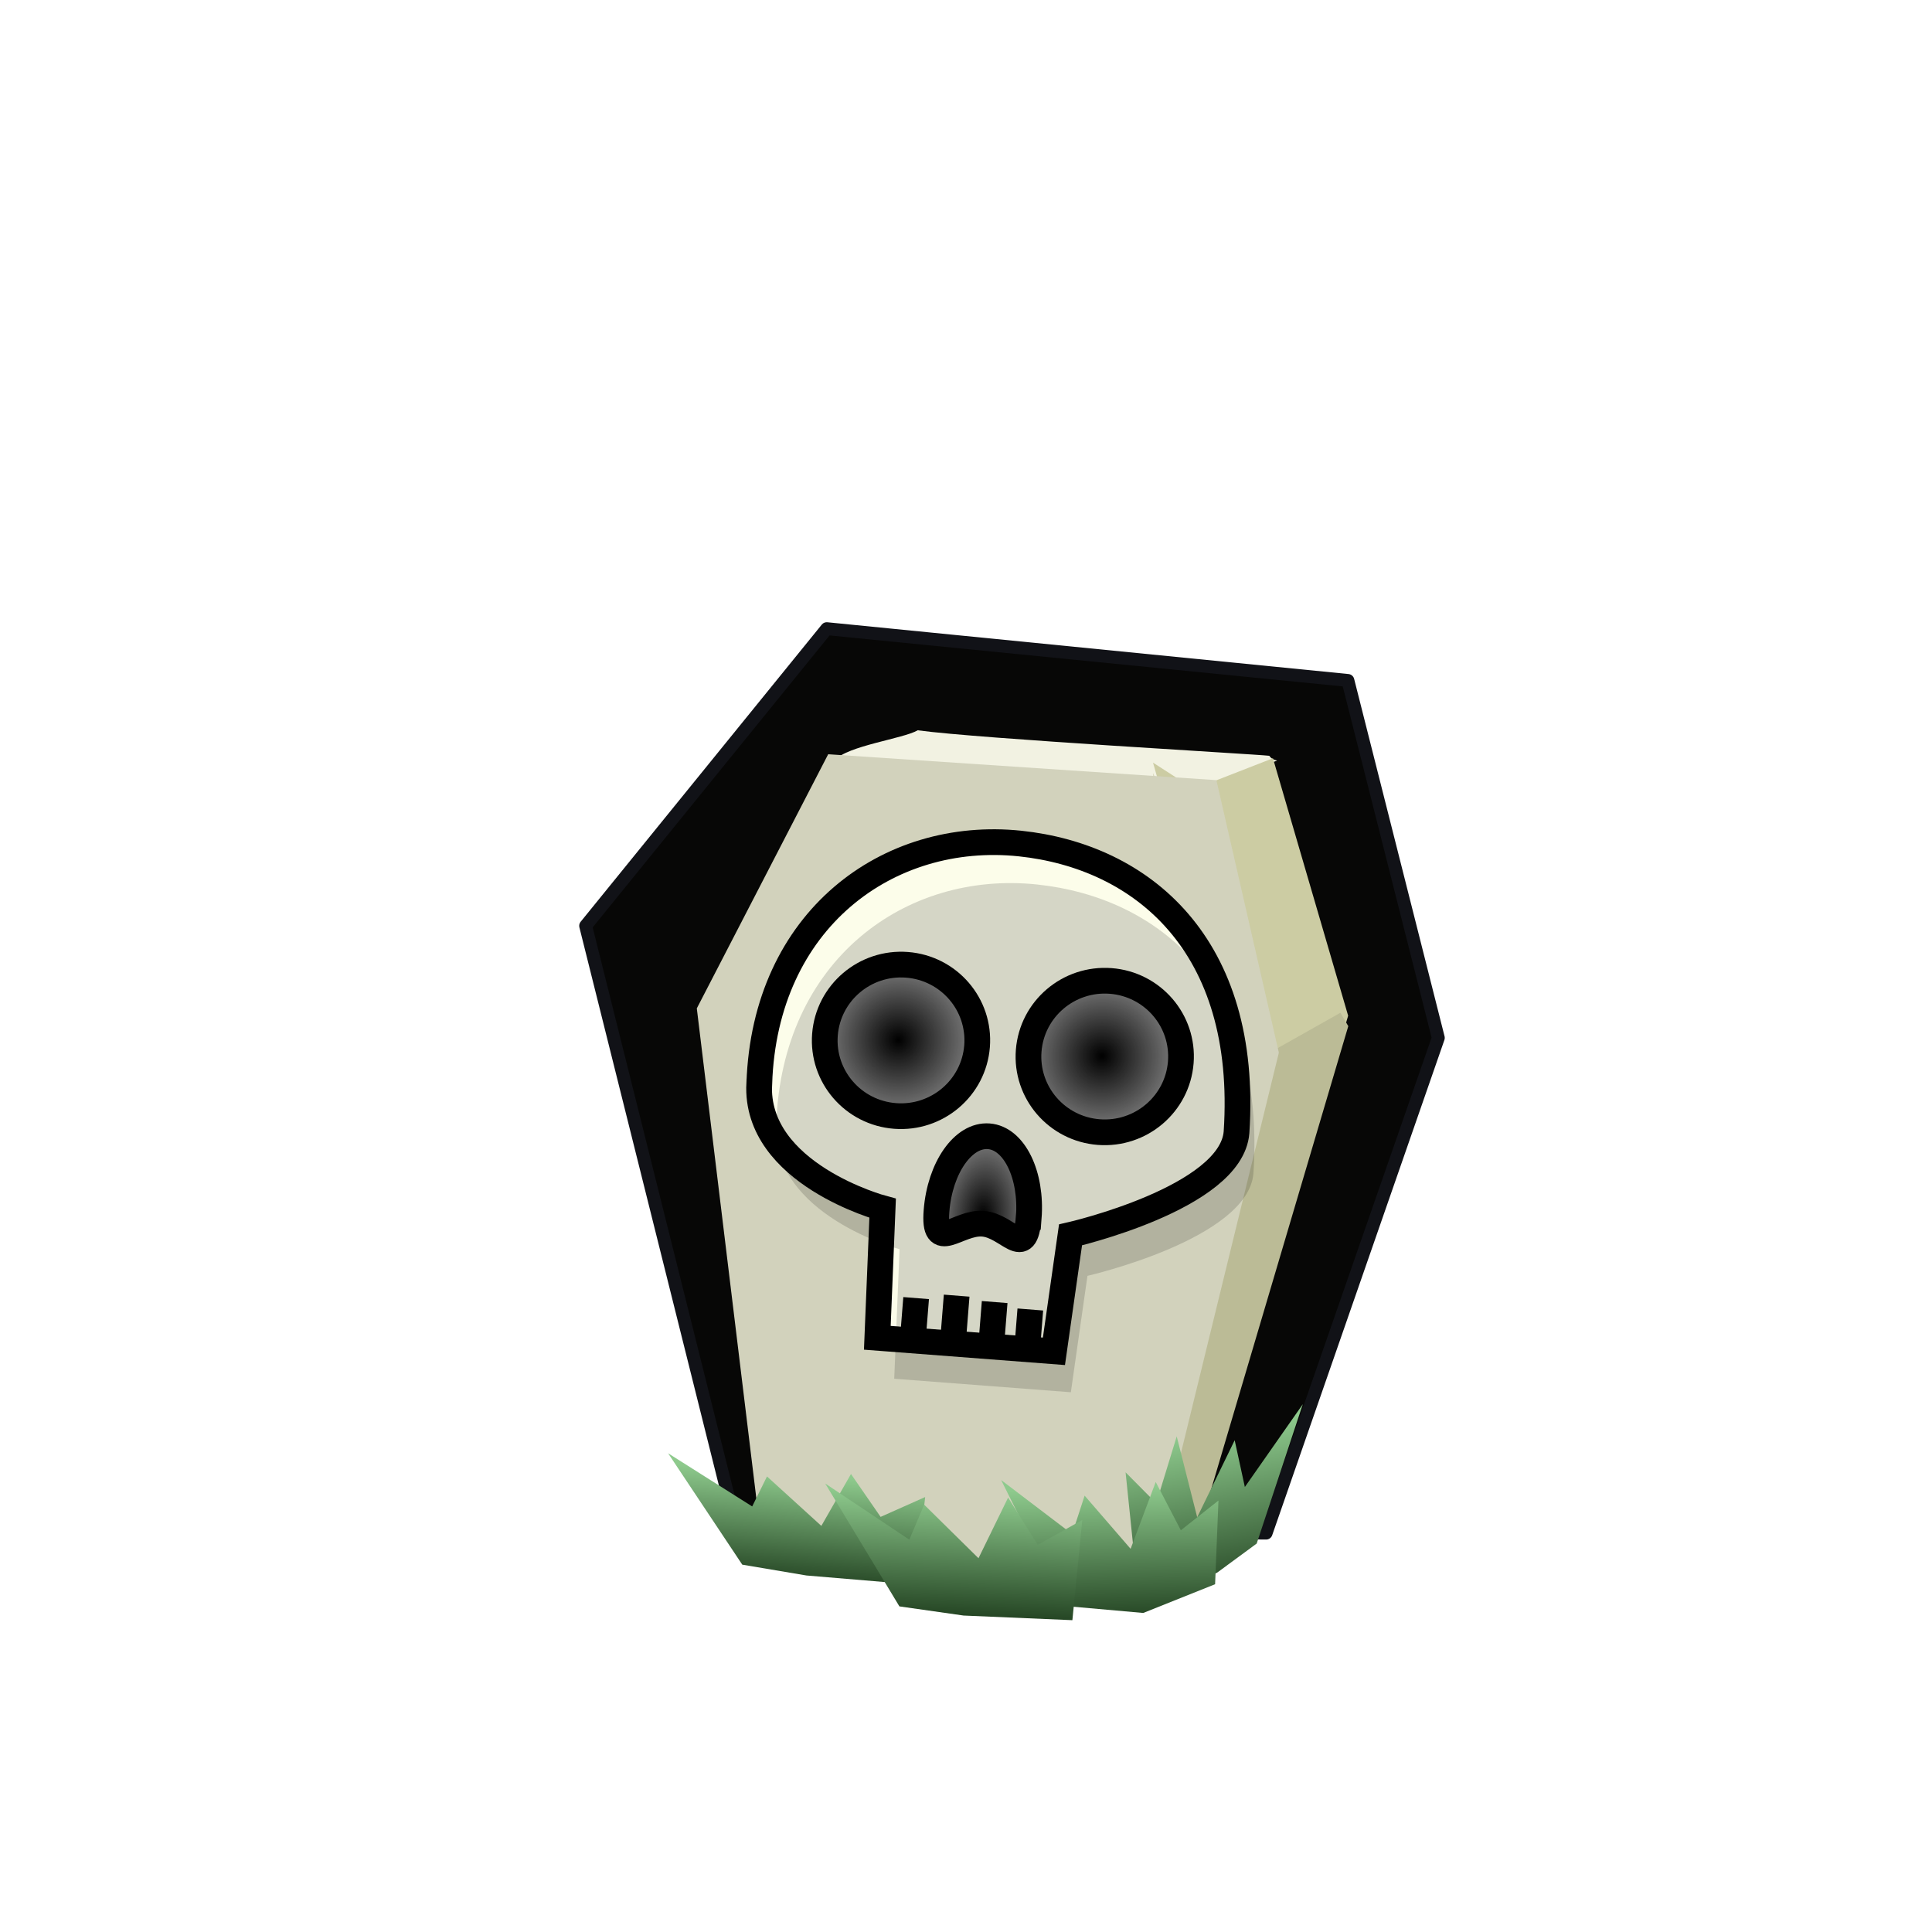 <?xml version="1.0" encoding="UTF-8" standalone="no"?>
<!-- Created with Inkscape (http://www.inkscape.org/) -->

<svg
   width="15mm"
   height="15mm"
   viewBox="0 0 15 15"
   version="1.1"
   id="svg1"
   inkscape:export-filename="memento-mori.png"
   inkscape:export-xdpi="96"
   inkscape:export-ydpi="96"
   inkscape:version="1.3.2 (091e20e, 2023-11-25)"
   sodipodi:docname="memento-mori.svg"
   xmlns:inkscape="http://www.inkscape.org/namespaces/inkscape"
   xmlns:sodipodi="http://sodipodi.sourceforge.net/DTD/sodipodi-0.dtd"
   xmlns:xlink="http://www.w3.org/1999/xlink"
   xmlns="http://www.w3.org/2000/svg"
   xmlns:svg="http://www.w3.org/2000/svg">
  <sodipodi:namedview
     id="namedview1"
     pagecolor="#ffffff"
     bordercolor="#000000"
     borderopacity="0.25"
     inkscape:showpageshadow="2"
     inkscape:pageopacity="0.0"
     inkscape:pagecheckerboard="0"
     inkscape:deskcolor="#d1d1d1"
     inkscape:document-units="mm"
     showguides="false"
     inkscape:zoom="7.9135194"
     inkscape:cx="13.394799"
     inkscape:cy="37.151612"
     inkscape:window-width="1792"
     inkscape:window-height="993"
     inkscape:window-x="0"
     inkscape:window-y="25"
     inkscape:window-maximized="0"
     inkscape:current-layer="layer1" />
  <defs
     id="defs1">
    <linearGradient
       inkscape:collect="always"
       xlink:href="#linearGradient9"
       id="linearGradient10"
       x1="20.272"
       y1="115.783"
       x2="21.441"
       y2="88.104"
       gradientUnits="userSpaceOnUse"
       gradientTransform="matrix(0.098,0.007,0,0.033,4.189,8.396)" />
    <linearGradient
       id="linearGradient9"
       inkscape:collect="always">
      <stop
         style="stop-color:#1b391a;stop-opacity:1;"
         offset="0"
         id="stop9" />
      <stop
         style="stop-color:#8eca8d;stop-opacity:1;"
         offset="1"
         id="stop10" />
    </linearGradient>
    <linearGradient
       inkscape:collect="always"
       xlink:href="#linearGradient9"
       id="linearGradient13"
       gradientUnits="userSpaceOnUse"
       gradientTransform="matrix(0.098,0.003,0,0.037,5.409,8.284)"
       x1="20.272"
       y1="115.783"
       x2="21.441"
       y2="88.104" />
    <linearGradient
       inkscape:collect="always"
       xlink:href="#linearGradient9"
       id="linearGradient14"
       gradientUnits="userSpaceOnUse"
       gradientTransform="matrix(0.083,-0.004,0,0.04,6.929,8.112)"
       x1="20.272"
       y1="115.783"
       x2="21.441"
       y2="88.104" />
    <linearGradient
       inkscape:collect="always"
       xlink:href="#linearGradient9"
       id="linearGradient15"
       gradientUnits="userSpaceOnUse"
       gradientTransform="matrix(-0.068,0.01,0,0.051,10.803,6.409)"
       x1="20.272"
       y1="115.783"
       x2="21.441"
       y2="88.104" />
    <filter
       inkscape:collect="always"
       style="color-interpolation-filters:sRGB"
       id="filter1"
       x="-0.131"
       y="-0.124"
       width="1.263"
       height="1.248">
      <feGaussianBlur
         inkscape:collect="always"
         stdDeviation="0.342"
         id="feGaussianBlur1" />
    </filter>
    <linearGradient
       id="linearGradient2"
       inkscape:collect="always">
      <stop
         style="stop-color:#000000;stop-opacity:1;"
         offset="0"
         id="stop2" />
      <stop
         style="stop-color:#a5a5a5;stop-opacity:1;"
         offset="1"
         id="stop3" />
    </linearGradient>
    <radialGradient
       inkscape:collect="always"
       xlink:href="#linearGradient2"
       id="radialGradient3-8-0-4"
       cx="78.808"
       cy="113.373"
       fx="78.808"
       fy="113.373"
       r="15.919"
       gradientUnits="userSpaceOnUse"
       gradientTransform="matrix(0.032,0.006,-0.01,0.055,-3.446,2.487)" />
    <radialGradient
       inkscape:collect="always"
       xlink:href="#linearGradient2"
       id="radialGradient3-8-5"
       cx="78.808"
       cy="113.373"
       fx="78.808"
       fy="113.373"
       r="15.919"
       gradientUnits="userSpaceOnUse"
       gradientTransform="matrix(0.054,0,0,0.054,-3.505,1.578)" />
    <radialGradient
       inkscape:collect="always"
       xlink:href="#linearGradient2"
       id="radialGradient3-6"
       cx="78.808"
       cy="113.373"
       fx="78.808"
       fy="113.373"
       r="15.919"
       gradientUnits="userSpaceOnUse"
       gradientTransform="matrix(0.054,0,0,0.054,-5.587,1.573)" />
  </defs>
  <g
     inkscape:label="Layer 1"
     inkscape:groupmode="layer"
     id="layer1">
    <path
       style="mix-blend-mode:normal;fill:#070706;fill-opacity:1;stroke:#111217;stroke-width:0.1;stroke-linecap:round;stroke-linejoin:round;stroke-dasharray:none;stroke-opacity:1;filter:url(#filter1)"
       d="M 5.717,11.869 4.547,7.188 6.419,4.881 10.465,5.283 11.167,8.058 9.83,11.903 Z"
       id="path1"
       sodipodi:nodetypes="ccccccc" />
    <ellipse
       style="fill:#000000;fill-opacity:0.143;stroke:#c00707;stroke-width:0.165;stroke-dasharray:none;stroke-opacity:0.421"
       id="path5"
       cx="7.472"
       cy="11.983"
       rx="0.248"
       ry="0.264" />
    <path
       style="fill:#f2f2e2;fill-opacity:1;stroke:none;stroke-width:0.9;stroke-linecap:round;stroke-dasharray:none"
       d="m 9.855,5.868 c 0.059,0.091 0.213,-0.06 -0.428,0.242 C 8.11,6.223 7.792,6.069 6.481,5.903 c 0.096,-0.113 0.534,-0.168 0.644,-0.233 0.485,0.066 2.625,0.185 2.73,0.198 z"
       id="path7-9-7"
       sodipodi:nodetypes="ccccc" />
    <path
       style="fill:#cccca3;fill-opacity:1;stroke:none;stroke-width:0.9;stroke-linecap:round;stroke-dasharray:none"
       d="M 9.27,6.126 8.952,5.921 9.627,8.294 9.454,8.609 8.659,11.973 9.256,11.973 10.467,7.886 9.883,5.887 Z"
       id="path7-3-1"
       sodipodi:nodetypes="ccccccccc" />
    <path
       style="fill:#bbbb96;fill-opacity:1;stroke:none;stroke-width:0.9;stroke-linecap:round;stroke-dasharray:none"
       d="M 9.151,8.571 8.954,6.002 9.629,8.375 9.456,8.69 8.661,12.054 9.258,12.054 10.468,7.967 10.407,7.863 Z"
       id="path7-3-1-8"
       sodipodi:nodetypes="ccccccccc" />
    <path
       style="fill:#d2d2bc;fill-opacity:1;stroke:none;stroke-width:0.9;stroke-linecap:round;stroke-dasharray:none"
       d="M 5.41,7.829 6.43,5.856 9.444,6.057 9.929,8.173 8.946,12.193 C 7.885,12.28 6.902,12.128 5.908,11.928 Z"
       id="path7-99"
       sodipodi:nodetypes="ccccccc" />
    <path
       style="fill:url(#linearGradient15);stroke:none;stroke-width:0.9;stroke-linecap:round;stroke-linejoin:round;stroke-dasharray:none;stroke-opacity:1"
       d="m 9.757,11.984 0.358,-1.082 -0.45,0.643 -0.079,-0.363 -0.291,0.598 -0.159,-0.628 -0.159,0.519 -0.238,-0.24 0.111,1.074 0.601,-0.296 z"
       id="path9-59"
       sodipodi:nodetypes="ccccccccccc" />
    <path
       style="fill:url(#linearGradient14);stroke:none;stroke-width:0.9;stroke-linecap:round;stroke-linejoin:round;stroke-dasharray:none;stroke-opacity:1"
       d="m 8.259,12.468 -0.486,-0.977 0.551,0.419 0.097,-0.298 0.357,0.413 0.195,-0.519 0.195,0.375 0.292,-0.231 -0.026,0.65 -0.558,0.223 z"
       id="path9-5"
       sodipodi:nodetypes="ccccccccccc" />
    <path
       style="fill:url(#linearGradient10);stroke:none;stroke-width:0.9;stroke-linecap:round;stroke-linejoin:round;stroke-dasharray:none;stroke-opacity:1"
       d="m 5.763,12.148 -0.576,-0.865 0.653,0.413 0.115,-0.233 0.422,0.384 0.23,-0.403 0.23,0.333 0.346,-0.154 -0.077,0.68 -0.845,-0.071 z"
       id="path9" />
    <path
       style="fill:url(#linearGradient13);stroke:none;stroke-width:0.9;stroke-linecap:round;stroke-linejoin:round;stroke-dasharray:none;stroke-opacity:1"
       d="m 6.983,12.472 -0.576,-0.954 0.653,0.436 0.115,-0.272 0.422,0.416 0.23,-0.471 0.23,0.367 0.346,-0.193 -0.077,0.778 -0.845,-0.036 z"
       id="path9-7" />
    <g
       id="g1"
       transform="matrix(0.758,-0.081,0.081,0.758,8.447,2.303)"
       style="stroke-width:0.262;stroke-dasharray:none">
      <path
         style="fill:#fcfdea;fill-opacity:1;stroke:#000000;stroke-width:0.262;stroke-dasharray:none"
         d="m -4.18,7.613 c 0.233,-1.653 1.578,-2.431 2.9,-2.148 1.22,0.262 2.209,1.27 1.88,3.159 -0.124,0.661 -1.792,0.859 -1.792,0.859 l -0.294,1.161 -1.774,-0.328 0.194,-1.306 c 0,0 -1.26,-0.486 -1.115,-1.396 z"
         id="path1-7"
         sodipodi:nodetypes="cscccccc" />
      <ellipse
         style="fill:url(#radialGradient3-6);stroke:#000000;stroke-width:0.262;stroke-dasharray:none"
         id="path2-5"
         cx="-1.304"
         cy="7.698"
         transform="matrix(0.983,0.182,-0.184,0.983,0,0)"
         rx="0.777"
         ry="0.772" />
      <ellipse
         style="fill:url(#radialGradient3-8-5);stroke:#000000;stroke-width:0.262;stroke-dasharray:none"
         id="path2-8-5"
         cx="0.778"
         cy="7.703"
         transform="matrix(0.983,0.182,-0.184,0.983,0,0)"
         rx="0.777"
         ry="0.772" />
      <path
         id="path2-8-7-4"
         style="fill:url(#radialGradient3-8-0-4);stroke:#000000;stroke-width:0.262;stroke-dasharray:none"
         d="m -1.598,9.266 c -0.081,0.433 -0.213,0.057 -0.469,0.009 -0.255,-0.047 -0.538,0.252 -0.456,-0.181 0.081,-0.433 0.354,-0.746 0.61,-0.698 0.255,0.047 0.397,0.437 0.316,0.87 z"
         sodipodi:nodetypes="sssss" />
      <path
         style="fill:none;stroke:#000000;stroke-width:0.262;stroke-dasharray:none"
         d="m -2.824,9.956 -0.092,0.489"
         id="path3-3-1"
         sodipodi:nodetypes="cc" />
      <path
         style="fill:none;stroke:#000000;stroke-width:0.262;stroke-dasharray:none"
         d="m -2.411,9.975 -0.092,0.489"
         id="path3-0-8"
         sodipodi:nodetypes="cc" />
      <path
         style="fill:none;stroke:#000000;stroke-width:0.262;stroke-dasharray:none"
         d="m -2.033,10.081 -0.092,0.489"
         id="path3-6-8"
         sodipodi:nodetypes="cc" />
      <path
         style="fill:none;stroke:#000000;stroke-width:0.262;stroke-dasharray:none"
         d="m -1.68,10.195 -0.092,0.489"
         id="path3-2-3"
         sodipodi:nodetypes="cc" />
      <path
         style="fill:#000000;fill-opacity:0.155;stroke:none;stroke-width:0.262;stroke-dasharray:none"
         d="m -4.053,8.046 c 0.233,-1.653 1.578,-2.431 2.9,-2.148 1.22,0.262 2.209,1.27 1.88,3.159 -0.124,0.661 -1.792,0.859 -1.792,0.859 l -0.294,1.161 -1.774,-0.328 0.194,-1.306 c 0,0 -1.26,-0.486 -1.115,-1.396 z"
         id="path1-7-71"
         sodipodi:nodetypes="cscccccc" />
    </g>
  </g>
</svg>
